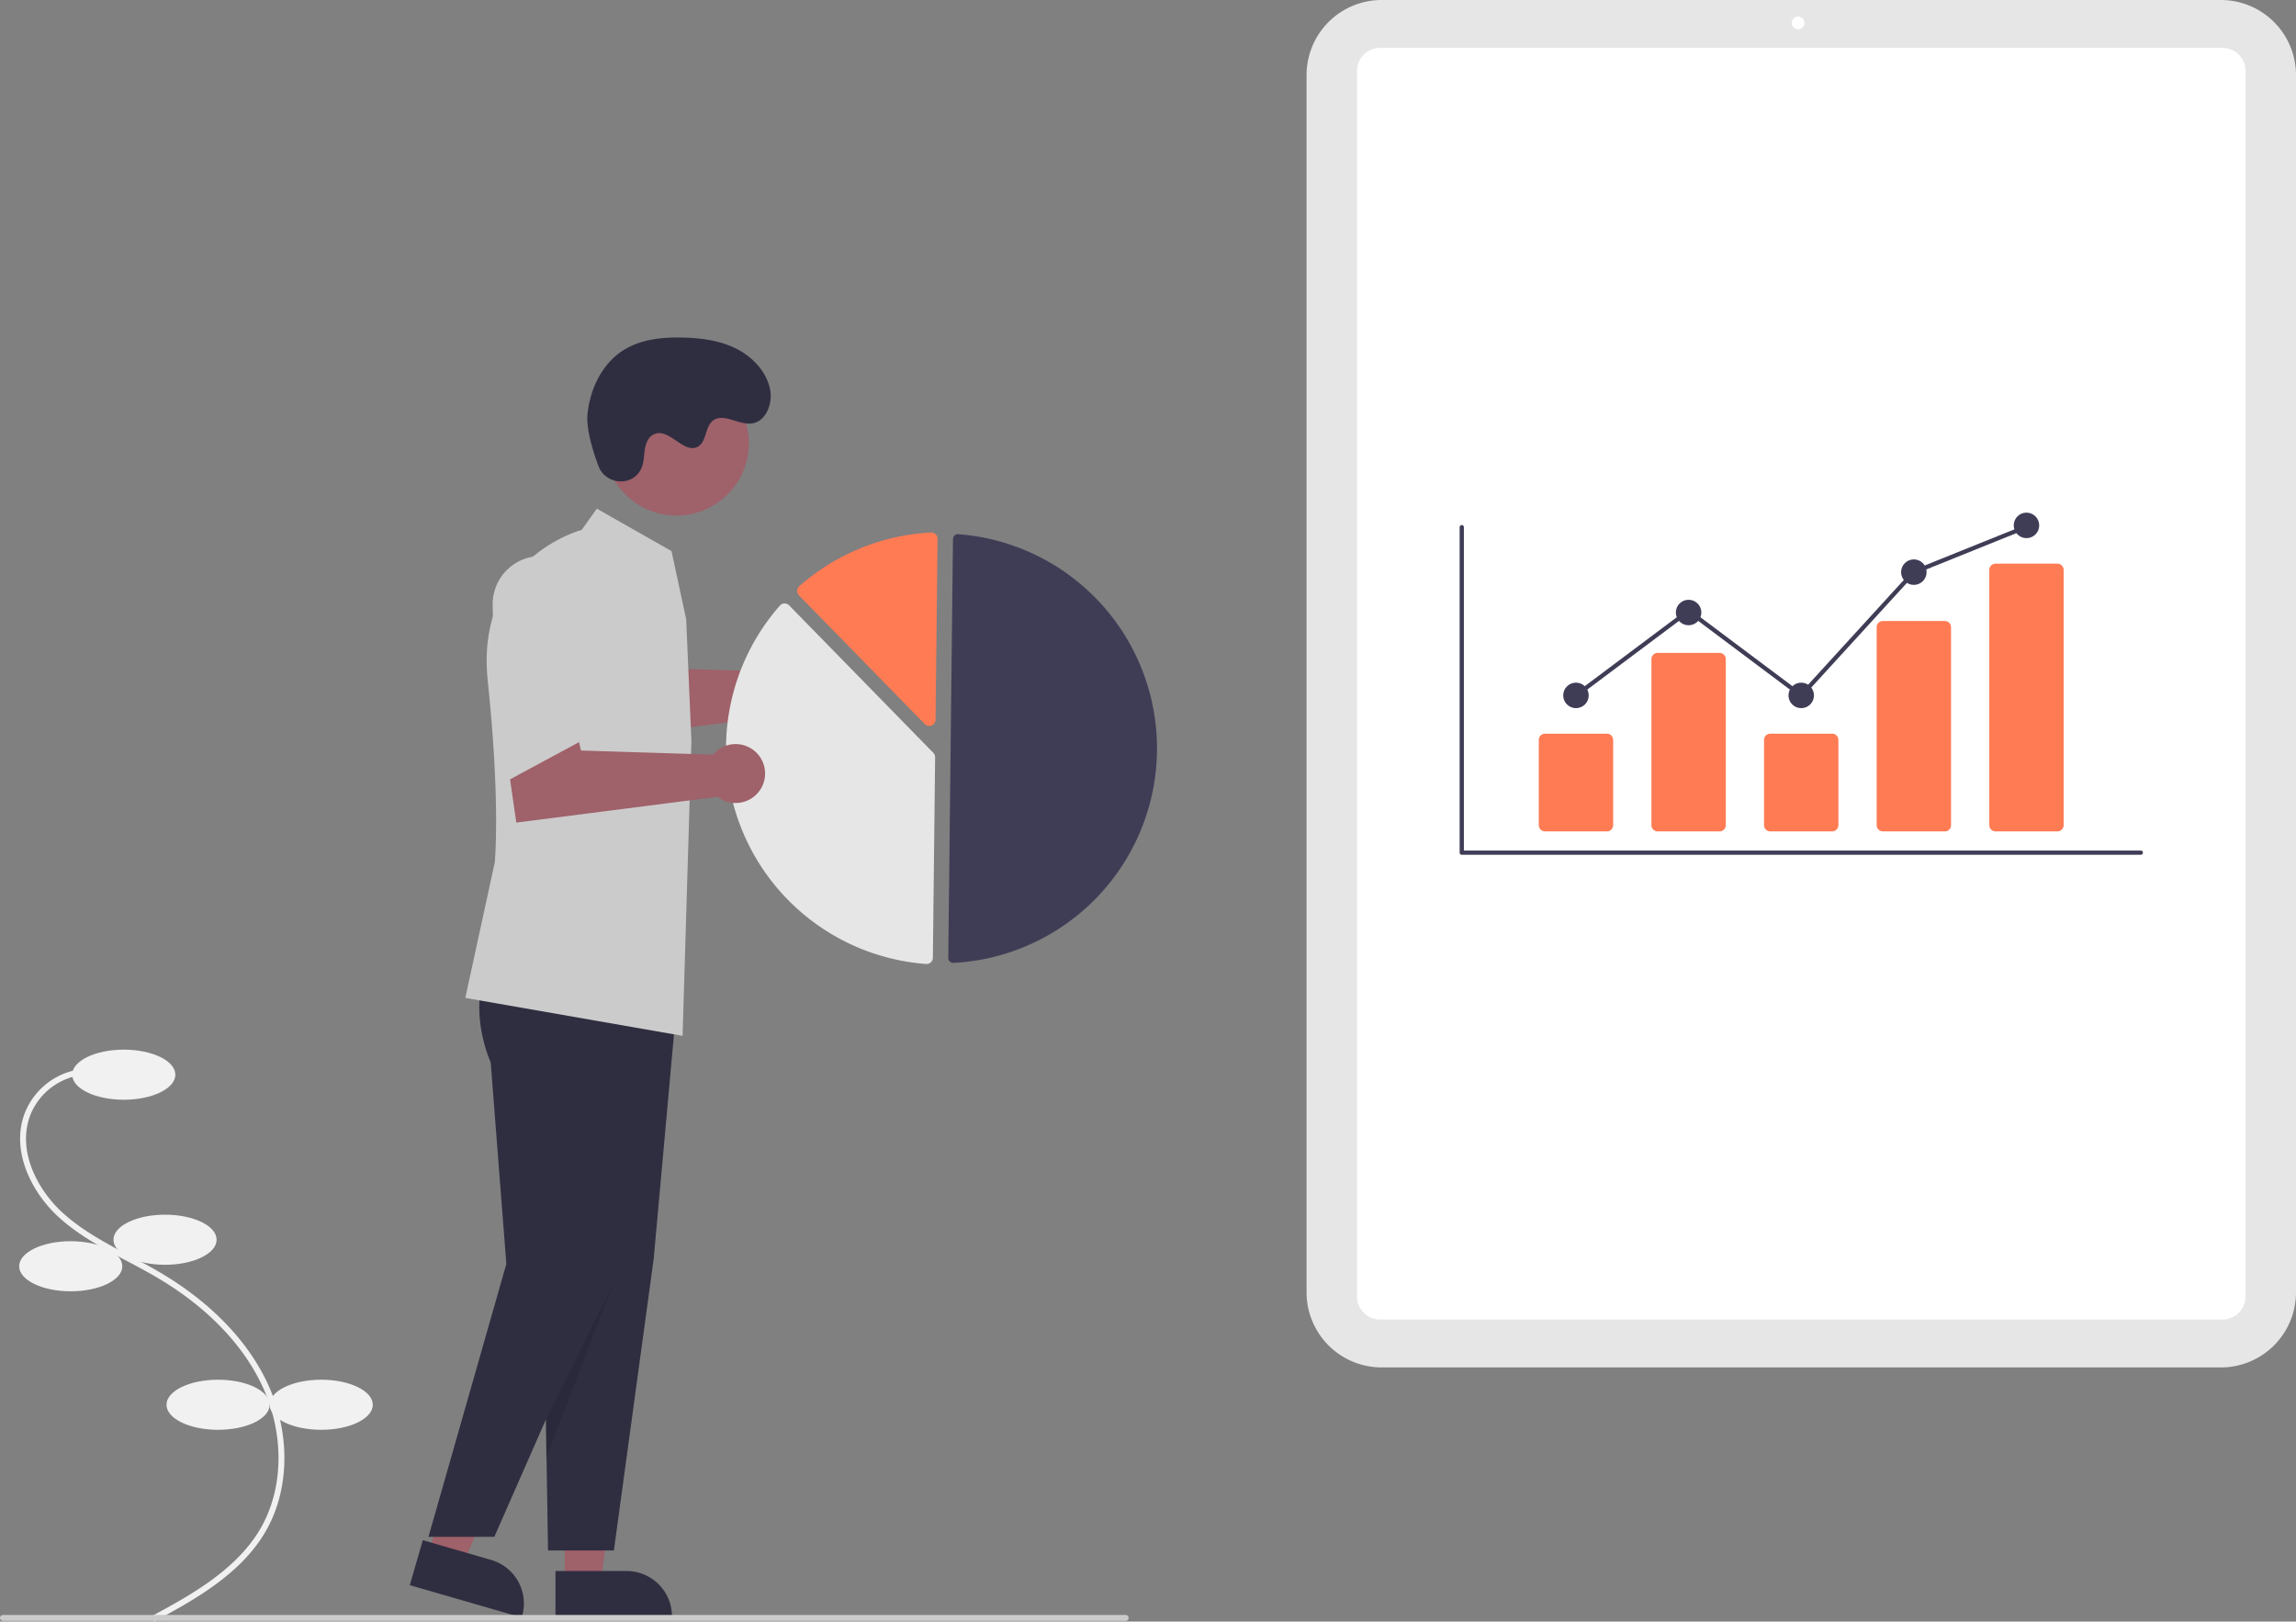 <svg id="b7342f9c-8658-4ac8-9cce-2636d2f50163" data-name="Layer 1" xmlns="http://www.w3.org/2000/svg" width="779.135" height="550.241" viewBox="0 0 779.135 550.241"><rect x="0" y="0" width="779.135" height="550.241" fill="#808080" stroke="none"/><path d="M262.716,725.12l-.951-1.759c12.753-6.897,28.626-15.481,36.916-29.567,8.172-13.886,8.356-32.743.479-49.211-6.704-14.016-19.018-26.572-35.611-36.313-3.273-1.921-6.709-3.742-10.031-5.503-8.031-4.256-16.336-8.658-23.184-14.903-9.432-8.601-16.568-23.035-11.249-35.891a23.856,23.856,0,0,1,20.677-14.467l.113,1.997a21.861,21.861,0,0,0-18.948,13.248c-4.943,11.947,1.839,25.505,10.754,33.636,6.661,6.074,14.852,10.415,22.773,14.613,3.342,1.771,6.797,3.603,10.108,5.546,16.938,9.943,29.526,22.798,36.403,37.174,8.16,17.061,7.946,36.637-.559,51.089C291.832,709.375,275.688,718.106,262.716,725.12Z" transform="translate(-210.433 -174.88)" fill="#f1f1f1"/><ellipse cx="42.004" cy="364.667" rx="17.5" ry="8.5" fill="#f1f1f1"/><ellipse cx="56.004" cy="420.667" rx="17.5" ry="8.5" fill="#f1f1f1"/><ellipse cx="24.004" cy="429.667" rx="17.5" ry="8.5" fill="#f1f1f1"/><ellipse cx="74.004" cy="476.667" rx="17.5" ry="8.5" fill="#f1f1f1"/><ellipse cx="109.004" cy="476.667" rx="17.5" ry="8.5" fill="#f1f1f1"/><path d="M964.104,638.88H679.27a25.493,25.493,0,0,1-25.464-25.464V200.343a25.493,25.493,0,0,1,25.464-25.464H964.104a25.493,25.493,0,0,1,25.464,25.464v413.072A25.493,25.493,0,0,1,964.104,638.88Z" transform="translate(-210.433 -174.88)" fill="#e6e6e6"/><path d="M964.605,622.633H678.769a7.858,7.858,0,0,1-7.85-7.85v-415.808a7.858,7.858,0,0,1,7.85-7.85H964.605a7.858,7.858,0,0,1,7.85,7.85v415.808A7.858,7.858,0,0,1,964.605,622.633Z" transform="translate(-210.433 -174.88)" fill="#fff"/><circle cx="610.171" cy="7.798" r="2.166" fill="#fff"/><path d="M936.898,464.929H706.476a.721.721,0,0,1-.721-.721V353.767a.721.721,0,0,1,1.442,0v109.72H936.898a.721.721,0,0,1,0,1.442Z" transform="translate(-210.433 -174.88)" fill="#3f3d56"/><path d="M755.707,456.997H734.75a2.143,2.143,0,0,1-2.141-2.14V425.966a2.143,2.143,0,0,1,2.141-2.14h20.958a2.143,2.143,0,0,1,2.141,2.14v28.89A2.143,2.143,0,0,1,755.707,456.997Z" transform="translate(-210.433 -174.88)" fill="#ff7b54"/><path d="M793.926,456.997H772.969a2.143,2.143,0,0,1-2.141-2.14V398.564a2.143,2.143,0,0,1,2.141-2.14h20.958a2.143,2.143,0,0,1,2.141,2.14v56.293A2.143,2.143,0,0,1,793.926,456.997Z" transform="translate(-210.433 -174.88)" fill="#ff7b54"/><path d="M832.145,456.997H811.188a2.143,2.143,0,0,1-2.141-2.14V425.966a2.143,2.143,0,0,1,2.141-2.14H832.145a2.143,2.143,0,0,1,2.141,2.14v28.89A2.143,2.143,0,0,1,832.145,456.997Z" transform="translate(-210.433 -174.88)" fill="#ff7b54"/><path d="M870.364,456.997H849.407a2.096,2.096,0,0,1-2.141-2.043V387.65a2.096,2.096,0,0,1,2.141-2.043h20.958a2.096,2.096,0,0,1,2.141,2.043v67.303A2.096,2.096,0,0,1,870.364,456.997Z" transform="translate(-210.433 -174.88)" fill="#ff7b54"/><path d="M908.584,456.997H887.626a2.143,2.143,0,0,1-2.141-2.14V368.277a2.143,2.143,0,0,1,2.141-2.14h20.958a2.143,2.143,0,0,1,2.141,2.14v86.58A2.143,2.143,0,0,1,908.584,456.997Z" transform="translate(-210.433 -174.88)" fill="#ff7b54"/><circle cx="534.796" cy="235.966" r="4.327" fill="#3f3d56"/><circle cx="573.015" cy="207.843" r="4.327" fill="#3f3d56"/><circle cx="611.234" cy="235.966" r="4.327" fill="#3f3d56"/><circle cx="649.453" cy="194.141" r="4.327" fill="#3f3d56"/><circle cx="687.672" cy="178.277" r="4.327" fill="#3f3d56"/><polygon points="611.325 236.935 573.015 208.241 535.228 236.543 534.363 235.389 573.015 206.438 611.143 234.997 649.031 193.534 649.184 193.472 687.403 178.073 687.942 179.411 649.875 194.749 611.325 236.935" fill="#3f3d56"/><path d="M485.061,399.365a9.975,9.975,0,0,0-7.666,3.584l-44.81-1.401-1.754-7.554-23.189,11.316,3,20.689,68.29-8.744a9.996,9.996,0,1,0,6.129-17.89Z" transform="translate(-210.433 -174.88)" fill="#9f616a"/><polygon points="191.627 537.085 203.887 537.085 209.72 489.797 191.625 489.798 191.627 537.085" fill="#9f616a"/><path d="M398.933,707.962l24.144-.001h.001a15.387,15.387,0,0,1,15.386,15.386v.5l-39.531.001Z" transform="translate(-210.433 -174.88)" fill="#2f2e41"/><polygon points="145.367 527.336 157.145 530.74 175.877 486.93 158.494 481.907 145.367 527.336" fill="#9f616a"/><path d="M353.906,697.502l23.195,6.702.001 0a15.387,15.387,0,0,1,10.51,19.053l-.139.48-37.977-10.974Z" transform="translate(-210.433 -174.88)" fill="#2f2e41"/><path d="M387.004,506.627s-4.361,12.166,2.518,28.766l5.308,68.368,1.571,97.232h22.35l13.526-99.122,8.123-89.878Z" transform="translate(-210.433 -174.88)" fill="#2f2e41"/><path d="M374.433,506.627s-4.361,12.166,2.518,28.766l5.308,68.368L355.831,696.365h22.35l41.526-94.493,8.123-89.878Z" transform="translate(-210.433 -174.88)" fill="#2f2e41"/><circle cx="229.567" cy="150.377" r="24.561" fill="#9f616a"/><path d="M443.285,385.001l-4.977-23.127-25.344-14.39-5.139,7.195s-36.264,9.53-31.879,51.172,2.386,61.642,2.386,61.642l-10,46s3.078.529,73.729,12.871l3-100Z" transform="translate(-210.433 -174.88)" fill="#cbcbcb"/><polygon points="208.266 435.17 185.251 481.659 185.251 494.985 208.266 435.17" opacity="0.1"/><path d="M413.518,333.025c2.342,6.272,11.203,7.141,14.328,1.22a8.055,8.055,0,0,0,.591-1.439c.856-2.844.318-5.976,1.899-8.695a4.59,4.59,0,0,1,1.605-1.658c5.256-3.1,10.43,6.737,15.318,3.985,2.997-1.688,2.356-6.588,5.023-8.76,3.52-2.867,8.604,1.403,13.118.915,5.022-.542,7.398-6.904,6.306-11.836-1.331-6.014-6.037-10.896-11.558-13.627s-11.795-3.556-17.953-3.709c-6.997-.174-14.318.569-20.234,4.308-7.194,4.548-11.248,13.014-12.145,21.478C409.271,320.358,411.605,327.904,413.518,333.025Z" transform="translate(-210.433 -174.88)" fill="#2f2e41"/><path d="M533.873,501.612c.036 0.0.072-0.0.109-.002a72.885,72.885,0,0,0,1.631-145.467,1.663,1.663,0,0,0-1.258.436,1.646,1.646,0,0,0-.538,1.205l-1.594,142.145a1.669,1.669,0,0,0,1.65,1.683Z" transform="translate(-210.433 -174.88)" fill="#3f3d56"/><path d="M476.712,379.647a2.146,2.146,0,0,1,1.506.643L527.153,430.335a2.123,2.123,0,0,1,.609,1.518l-.763,68.017a2.116,2.116,0,0,1-.691,1.549,2.148,2.148,0,0,1-1.615.561,73.362,73.362,0,0,1-49.612-121.606,2.149,2.149,0,0,1,1.551-.726C476.659,379.647,476.685,379.647,476.712,379.647Z" transform="translate(-210.433 -174.88)" fill="#e6e6e6"/><path d="M526.471,355.561a2.155,2.155,0,0,1,1.464.598,2.117,2.117,0,0,1,.657,1.566l-.688,61.369a2.137,2.137,0,0,1-3.664,1.47L481.539,376.895a2.141,2.141,0,0,1,.036-3.028q.039-.038.079-.073A73.516,73.516,0,0,1,526.339,355.564C526.383,355.562,526.427,355.561,526.471,355.561Z" transform="translate(-210.433 -174.88)" fill="#ff7b54"/><path d="M460.061,427.365a9.975,9.975,0,0,0-7.666,3.584l-44.81-1.401-1.754-7.554-23.189,11.316,3,20.689,68.29-8.744a9.996,9.996,0,1,0,6.129-17.89Z" transform="translate(-210.433 -174.88)" fill="#9f616a"/><path d="M378.864,441.831,377.618,380.198a16.321,16.321,0,1,1,32.639-.33v45.043Z" transform="translate(-210.433 -174.88)" fill="#cbcbcb"/><path d="M592.433,724.88h-381a1,1,0,1,1,0-2h381a1,1,0,0,1,0,2Z" transform="translate(-210.433 -174.88)" fill="#cbcbcb"/></svg>